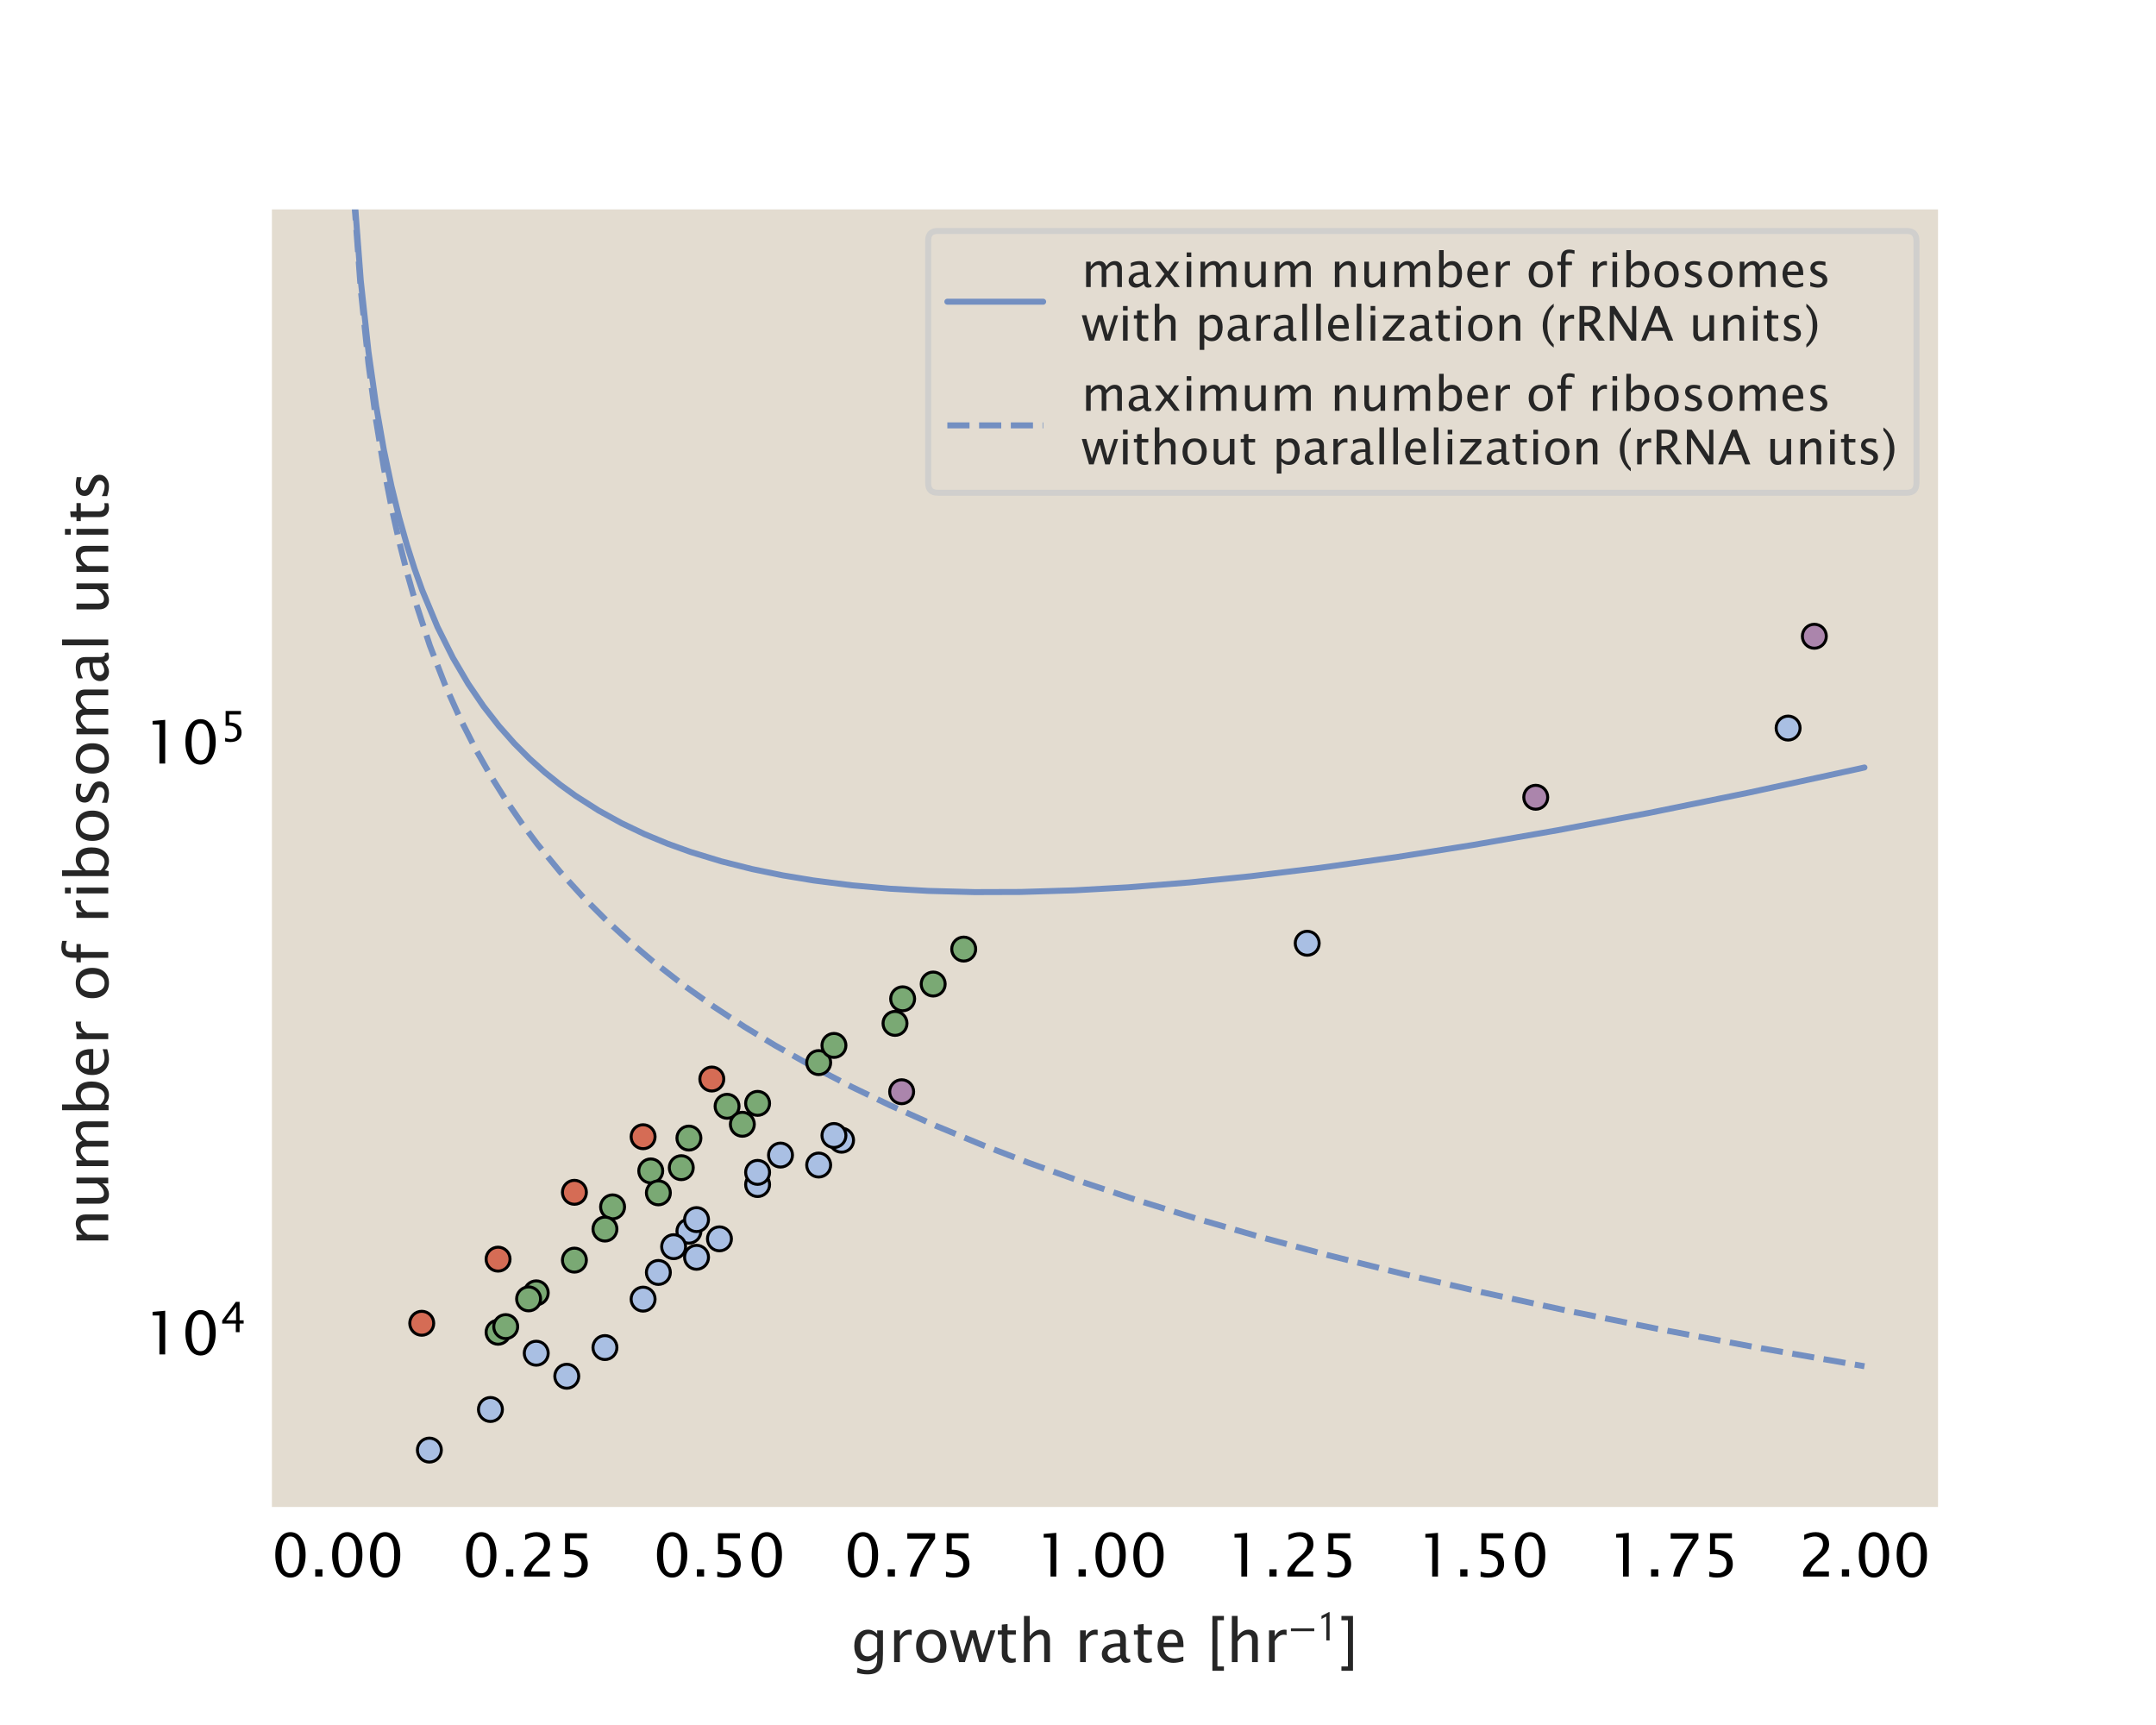 <?xml version="1.0" encoding="utf-8" standalone="no"?>
<!DOCTYPE svg PUBLIC "-//W3C//DTD SVG 1.1//EN"
  "http://www.w3.org/Graphics/SVG/1.1/DTD/svg11.dtd">
<!-- Created with matplotlib (https://matplotlib.org/) -->
<svg height="288pt" version="1.1" viewBox="0 0 360 288" width="360pt" xmlns="http://www.w3.org/2000/svg" xmlns:xlink="http://www.w3.org/1999/xlink">
 <defs>
  <style type="text/css">
*{stroke-linecap:butt;stroke-linejoin:round;}
  </style>
 </defs>
 <g id="figure_1">
  <g id="patch_1">
   <path d="M 0 288 
L 360 288 
L 360 0 
L 0 0 
z
" style="fill:#ffffff;"/>
  </g>
  <g id="axes_1">
   <g id="patch_2">
    <path d="M 45 252 
L 324 252 
L 324 34.56 
L 45 34.56 
z
" style="fill:#e3dcd0;"/>
   </g>
   <g id="matplotlib.axis_1">
    <g id="xtick_1">
     <g id="text_1">
      <!-- 0.00 -->
      <defs>
       <path d="M 31.641 -1.812 
Q 20.266 -1.812 13.297 8.609 
Q 6.344 19.047 6.344 36.141 
Q 6.344 53.219 13.297 63.641 
Q 20.266 74.078 31.641 74.078 
Q 43.062 74.078 50 63.672 
Q 56.938 53.266 56.938 36.141 
Q 56.938 19.047 50 8.609 
Q 43.062 -1.812 31.641 -1.812 
z
M 31.641 5.422 
Q 46.734 5.422 46.734 36.141 
Q 46.734 66.844 31.641 66.844 
Q 16.609 66.844 16.609 36.141 
Q 16.609 5.422 31.641 5.422 
z
" id="LucidaSansUnicode-48"/>
       <path d="M 9.766 0 
L 9.766 12.062 
L 21.828 12.062 
L 21.828 0 
z
" id="LucidaSansUnicode-46"/>
      </defs>
      <g transform="translate(45.334 263.209)scale(0.1 -0.1)">
       <use xlink:href="#LucidaSansUnicode-48"/>
       <use x="63.232" xlink:href="#LucidaSansUnicode-46"/>
       <use x="94.873" xlink:href="#LucidaSansUnicode-48"/>
       <use x="158.105" xlink:href="#LucidaSansUnicode-48"/>
      </g>
     </g>
    </g>
    <g id="xtick_2">
     <g id="text_2">
      <!-- 0.25 -->
      <defs>
       <path d="M 8.297 0 
L 8.297 8.453 
Q 12.5 18.266 25.297 29.828 
L 30.812 34.766 
Q 41.453 44.391 41.453 53.859 
Q 41.453 59.906 37.812 63.375 
Q 34.188 66.844 27.781 66.844 
Q 20.312 66.844 10.109 61.031 
L 10.109 69.531 
Q 19.734 74.078 29.25 74.078 
Q 39.406 74.078 45.531 68.609 
Q 51.656 63.141 51.656 54.109 
Q 51.656 47.609 48.547 42.578 
Q 45.453 37.547 37.016 30.375 
L 33.297 27.203 
Q 21.734 17.391 19.922 8.453 
L 51.312 8.453 
L 51.312 0 
z
" id="LucidaSansUnicode-50"/>
       <path d="M 12.156 -0.297 
L 12.156 8.297 
Q 19.344 5.422 25.828 5.422 
Q 32.953 5.422 37.031 9.609 
Q 41.109 13.812 41.109 21.188 
Q 41.109 29.109 35.344 33.281 
Q 29.594 37.453 18.703 37.453 
Q 16.156 37.453 13.375 37.109 
L 13.375 72.266 
L 49.953 72.266 
L 49.953 63.875 
L 21.828 63.875 
L 21.828 44.828 
Q 35.75 44.828 43.562 38.422 
Q 51.375 32.031 51.375 20.703 
Q 51.375 10.156 44.266 4.172 
Q 37.156 -1.812 24.656 -1.812 
Q 19.094 -1.812 12.156 -0.297 
z
" id="LucidaSansUnicode-53"/>
      </defs>
      <g transform="translate(77.198 263.209)scale(0.1 -0.1)">
       <use xlink:href="#LucidaSansUnicode-48"/>
       <use x="63.232" xlink:href="#LucidaSansUnicode-46"/>
       <use x="94.873" xlink:href="#LucidaSansUnicode-50"/>
       <use x="158.105" xlink:href="#LucidaSansUnicode-53"/>
      </g>
     </g>
    </g>
    <g id="xtick_3">
     <g id="text_3">
      <!-- 0.50 -->
      <g transform="translate(109.063 263.209)scale(0.1 -0.1)">
       <use xlink:href="#LucidaSansUnicode-48"/>
       <use x="63.232" xlink:href="#LucidaSansUnicode-46"/>
       <use x="94.873" xlink:href="#LucidaSansUnicode-53"/>
       <use x="158.105" xlink:href="#LucidaSansUnicode-48"/>
      </g>
     </g>
    </g>
    <g id="xtick_4">
     <g id="text_4">
      <!-- 0.75 -->
      <defs>
       <path d="M 15.047 0 
Q 16.453 8.453 19.062 14.594 
Q 21.688 20.75 28.328 31.5 
L 48.047 63.234 
L 10.844 63.234 
L 10.844 72.266 
L 57.234 72.266 
L 57.234 63.234 
Q 29.438 22.266 26.125 0 
z
" id="LucidaSansUnicode-55"/>
      </defs>
      <g transform="translate(140.928 263.209)scale(0.1 -0.1)">
       <use xlink:href="#LucidaSansUnicode-48"/>
       <use x="63.232" xlink:href="#LucidaSansUnicode-46"/>
       <use x="94.873" xlink:href="#LucidaSansUnicode-55"/>
       <use x="158.105" xlink:href="#LucidaSansUnicode-53"/>
      </g>
     </g>
    </g>
    <g id="xtick_5">
     <g id="text_5">
      <!-- 1.00 -->
      <defs>
       <path d="M 26.172 0 
L 26.172 65.047 
L 14.75 65.047 
L 14.75 71.094 
L 35.844 72.906 
L 35.844 0 
z
" id="LucidaSansUnicode-49"/>
      </defs>
      <g transform="translate(172.792 263.209)scale(0.1 -0.1)">
       <use xlink:href="#LucidaSansUnicode-49"/>
       <use x="63.232" xlink:href="#LucidaSansUnicode-46"/>
       <use x="94.873" xlink:href="#LucidaSansUnicode-48"/>
       <use x="158.105" xlink:href="#LucidaSansUnicode-48"/>
      </g>
     </g>
    </g>
    <g id="xtick_6">
     <g id="text_6">
      <!-- 1.25 -->
      <g transform="translate(204.657 263.209)scale(0.1 -0.1)">
       <use xlink:href="#LucidaSansUnicode-49"/>
       <use x="63.232" xlink:href="#LucidaSansUnicode-46"/>
       <use x="94.873" xlink:href="#LucidaSansUnicode-50"/>
       <use x="158.105" xlink:href="#LucidaSansUnicode-53"/>
      </g>
     </g>
    </g>
    <g id="xtick_7">
     <g id="text_7">
      <!-- 1.50 -->
      <g transform="translate(236.522 263.209)scale(0.1 -0.1)">
       <use xlink:href="#LucidaSansUnicode-49"/>
       <use x="63.232" xlink:href="#LucidaSansUnicode-46"/>
       <use x="94.873" xlink:href="#LucidaSansUnicode-53"/>
       <use x="158.105" xlink:href="#LucidaSansUnicode-48"/>
      </g>
     </g>
    </g>
    <g id="xtick_8">
     <g id="text_8">
      <!-- 1.75 -->
      <g transform="translate(268.386 263.209)scale(0.1 -0.1)">
       <use xlink:href="#LucidaSansUnicode-49"/>
       <use x="63.232" xlink:href="#LucidaSansUnicode-46"/>
       <use x="94.873" xlink:href="#LucidaSansUnicode-55"/>
       <use x="158.105" xlink:href="#LucidaSansUnicode-53"/>
      </g>
     </g>
    </g>
    <g id="xtick_9">
     <g id="text_9">
      <!-- 2.00 -->
      <g transform="translate(300.251 263.209)scale(0.1 -0.1)">
       <use xlink:href="#LucidaSansUnicode-50"/>
       <use x="63.232" xlink:href="#LucidaSansUnicode-46"/>
       <use x="94.873" xlink:href="#LucidaSansUnicode-48"/>
       <use x="158.105" xlink:href="#LucidaSansUnicode-48"/>
      </g>
     </g>
    </g>
    <g id="text_10">
     <!-- growth rate [hr$^{-1}$] -->
     <defs>
      <path d="M 9.812 -17.625 
L 10.938 -9.281 
Q 19.281 -13.234 27.438 -13.234 
Q 43.656 -13.234 43.656 4 
L 43.656 12.359 
Q 41.156 7.078 36.547 4.141 
Q 31.938 1.219 26.266 1.219 
Q 16.656 1.219 11.031 8.125 
Q 5.422 15.047 5.422 26.859 
Q 5.422 38.969 11.812 46.578 
Q 18.219 54.203 28.375 54.203 
Q 37.25 54.203 43.656 46.969 
L 43.656 53.031 
L 53.328 53.031 
L 53.328 14.453 
Q 53.328 2 52.031 -3.984 
Q 50.734 -9.969 47.172 -13.766 
Q 40.875 -20.453 27.484 -20.453 
Q 18.312 -20.453 9.812 -17.625 
z
M 43.656 18.359 
L 43.656 40.375 
Q 37.312 46.969 29.828 46.969 
Q 23.188 46.969 19.422 41.641 
Q 15.672 36.328 15.672 26.906 
Q 15.672 9.625 27.938 9.625 
Q 36.281 9.625 43.656 18.359 
z
" id="LucidaSansUnicode-103"/>
      <path d="M 9.625 0 
L 9.625 53.031 
L 19.234 53.031 
L 19.234 43.062 
Q 24.953 54.203 35.844 54.203 
Q 37.312 54.203 38.922 53.953 
L 38.922 44.969 
Q 36.422 45.797 34.516 45.797 
Q 25.391 45.797 19.234 34.969 
L 19.234 0 
z
" id="LucidaSansUnicode-114"/>
      <path d="M 30.719 -1.219 
Q 19.047 -1.219 12.234 6.25 
Q 5.422 13.719 5.422 26.516 
Q 5.422 39.312 12.234 46.75 
Q 19.047 54.203 30.719 54.203 
Q 42.391 54.203 49.188 46.75 
Q 56 39.312 56 26.516 
Q 56 13.719 49.188 6.25 
Q 42.391 -1.219 30.719 -1.219 
z
M 30.719 6 
Q 37.891 6 41.844 11.375 
Q 45.797 16.75 45.797 26.516 
Q 45.797 36.281 41.844 41.625 
Q 37.891 46.969 30.719 46.969 
Q 23.531 46.969 19.594 41.625 
Q 15.672 36.281 15.672 26.516 
Q 15.672 16.75 19.594 11.375 
Q 23.531 6 30.719 6 
z
" id="LucidaSansUnicode-111"/>
      <path d="M 15.766 0 
L 0.594 53.031 
L 10.016 53.031 
L 21.625 11.969 
L 34.188 53.031 
L 43.797 53.031 
L 54.781 11.969 
L 68.109 53.031 
L 76.375 53.031 
L 59.078 0 
L 49.422 0 
L 38.188 41.062 
L 25.484 0 
z
" id="LucidaSansUnicode-119"/>
      <path d="M 33.25 0 
Q 28.812 -1.219 25.531 -1.219 
Q 18.219 -1.219 14.109 2.969 
Q 10.016 7.172 10.016 14.656 
L 10.016 45.797 
L 3.375 45.797 
L 3.375 53.031 
L 10.016 53.031 
L 10.016 62.641 
L 19.625 63.578 
L 19.625 53.031 
L 33.5 53.031 
L 33.5 45.797 
L 19.625 45.797 
L 19.625 16.406 
Q 19.625 6 28.609 6 
Q 30.516 6 33.25 6.641 
z
" id="LucidaSansUnicode-116"/>
      <path d="M 9.625 0 
L 9.625 77.094 
L 19.234 77.094 
L 19.234 43.062 
Q 26.859 54.203 37.891 54.203 
Q 44.828 54.203 48.906 49.828 
Q 52.984 45.453 52.984 38.094 
L 52.984 0 
L 43.359 0 
L 43.359 34.969 
Q 43.359 40.875 41.625 43.391 
Q 39.891 45.906 35.891 45.906 
Q 27.047 45.906 19.234 34.328 
L 19.234 0 
z
" id="LucidaSansUnicode-104"/>
      <path id="LucidaSansUnicode-32"/>
      <path d="M 36.969 6.734 
Q 28.328 -1.219 20.312 -1.219 
Q 13.719 -1.219 9.375 2.906 
Q 5.031 7.031 5.031 13.328 
Q 5.031 22.016 12.328 26.672 
Q 19.625 31.344 33.297 31.344 
L 35.547 31.344 
L 35.547 37.75 
Q 35.547 46.969 25.922 46.969 
Q 18.453 46.969 9.625 42.281 
L 9.625 50.25 
Q 19.344 54.203 27.938 54.203 
Q 36.766 54.203 40.969 50.172 
Q 45.172 46.141 45.172 37.75 
L 45.172 13.719 
Q 45.172 5.469 50.25 5.469 
Q 50.875 5.469 52.094 5.672 
L 52.781 0.344 
Q 49.516 -1.219 45.562 -1.219 
Q 38.812 -1.219 36.969 6.734 
z
M 35.547 11.969 
L 35.547 25.688 
L 32.469 25.781 
Q 24.469 25.781 19.562 22.797 
Q 14.656 19.828 14.656 14.891 
Q 14.656 11.422 17.094 9.031 
Q 19.531 6.641 23.047 6.641 
Q 29.047 6.641 35.547 11.969 
z
" id="LucidaSansUnicode-97"/>
      <path d="M 48.484 1.703 
Q 38.812 -1.219 31.938 -1.219 
Q 20.172 -1.219 12.797 6.562 
Q 5.422 14.359 5.422 26.766 
Q 5.422 38.812 11.938 46.531 
Q 18.453 54.25 28.609 54.25 
Q 38.234 54.25 43.484 47.391 
Q 48.734 40.531 48.734 27.938 
L 48.688 25 
L 15.234 25 
Q 17.328 6.109 33.734 6.109 
Q 39.75 6.109 48.484 9.328 
z
M 15.672 32.234 
L 39.062 32.234 
Q 39.062 47.016 28.031 47.016 
Q 16.938 47.016 15.672 32.234 
z
" id="LucidaSansUnicode-101"/>
      <path d="M 9.625 -14.453 
L 9.625 77.094 
L 28.906 77.094 
L 28.906 69.875 
L 18.062 69.875 
L 18.062 -7.234 
L 28.906 -7.234 
L 28.906 -14.453 
z
" id="LucidaSansUnicode-91"/>
      <path d="M 62.094 22 
L 6.406 22 
L 6.406 28.594 
L 62.094 28.594 
z
" id="STIXGeneral-Regular-8722"/>
      <path d="M 30.203 0 
L 22.297 0 
L 22.297 57 
Q 20.094 56 15.75 53.75 
Q 11.406 51.5 10.797 51.203 
L 10.797 58.5 
L 28.797 67.703 
L 30.203 67.203 
z
" id="STIXGeneral-Regular-120803"/>
      <path d="M 22.906 77.094 
L 22.906 -14.453 
L 3.609 -14.453 
L 3.609 -7.234 
L 14.453 -7.234 
L 14.453 69.875 
L 3.609 69.875 
L 3.609 77.094 
z
" id="LucidaSansUnicode-93"/>
     </defs>
     <g style="fill:#262626;" transform="translate(142.1 277.538)scale(0.1 -0.1)">
      <use transform="translate(0 0.37)" xlink:href="#LucidaSansUnicode-103"/>
      <use transform="translate(62.354 0.37)" xlink:href="#LucidaSansUnicode-114"/>
      <use transform="translate(103.271 0.37)" xlink:href="#LucidaSansUnicode-111"/>
      <use transform="translate(164.697 0.37)" xlink:href="#LucidaSansUnicode-119"/>
      <use transform="translate(241.748 0.37)" xlink:href="#LucidaSansUnicode-116"/>
      <use transform="translate(279.15 0.37)" xlink:href="#LucidaSansUnicode-104"/>
      <use transform="translate(341.211 0.37)" xlink:href="#LucidaSansUnicode-32"/>
      <use transform="translate(372.852 0.37)" xlink:href="#LucidaSansUnicode-114"/>
      <use transform="translate(413.77 0.37)" xlink:href="#LucidaSansUnicode-97"/>
      <use transform="translate(468.994 0.37)" xlink:href="#LucidaSansUnicode-116"/>
      <use transform="translate(506.396 0.37)" xlink:href="#LucidaSansUnicode-101"/>
      <use transform="translate(562.109 0.37)" xlink:href="#LucidaSansUnicode-32"/>
      <use transform="translate(593.75 0.37)" xlink:href="#LucidaSansUnicode-91"/>
      <use transform="translate(626.27 0.37)" xlink:href="#LucidaSansUnicode-104"/>
      <use transform="translate(688.33 0.37)" xlink:href="#LucidaSansUnicode-114"/>
      <use transform="translate(730.041 36.608)scale(0.7)" xlink:href="#STIXGeneral-Regular-8722"/>
      <use transform="translate(777.991 36.608)scale(0.7)" xlink:href="#STIXGeneral-Regular-120803"/>
      <use transform="translate(815.256 0.37)" xlink:href="#LucidaSansUnicode-93"/>
     </g>
    </g>
   </g>
   <g id="matplotlib.axis_2">
    <g id="ytick_1">
     <g id="text_11">
      <!-- $\mathdefault{10^{4}}$ -->
      <defs>
       <path d="M 37.641 0 
L 37.641 20.453 
L 5.125 20.453 
L 5.125 27.734 
L 37.641 72.266 
L 46.688 72.266 
L 46.688 28.328 
L 56.344 28.328 
L 56.344 20.453 
L 46.688 20.453 
L 46.688 0 
z
M 14.547 28.328 
L 38.281 28.328 
L 38.281 60.453 
z
" id="LucidaSansUnicode-52"/>
      </defs>
      <g transform="translate(24 226.158)scale(0.1 -0.1)">
       <use transform="translate(0 0.292)" xlink:href="#LucidaSansUnicode-49"/>
       <use transform="translate(63.232 0.292)" xlink:href="#LucidaSansUnicode-48"/>
       <use transform="translate(127.393 37.414)scale(0.7)" xlink:href="#LucidaSansUnicode-52"/>
      </g>
     </g>
    </g>
    <g id="ytick_2">
     <g id="text_12">
      <!-- $\mathdefault{10^{5}}$ -->
      <g transform="translate(24 127.506)scale(0.1 -0.1)">
       <use transform="translate(0 0.292)" xlink:href="#LucidaSansUnicode-49"/>
       <use transform="translate(63.232 0.292)" xlink:href="#LucidaSansUnicode-48"/>
       <use transform="translate(127.393 37.414)scale(0.7)" xlink:href="#LucidaSansUnicode-53"/>
      </g>
     </g>
    </g>
    <g id="ytick_3"/>
    <g id="ytick_4"/>
    <g id="ytick_5"/>
    <g id="ytick_6"/>
    <g id="ytick_7"/>
    <g id="ytick_8"/>
    <g id="ytick_9"/>
    <g id="ytick_10"/>
    <g id="ytick_11"/>
    <g id="ytick_12"/>
    <g id="ytick_13"/>
    <g id="ytick_14"/>
    <g id="ytick_15"/>
    <g id="ytick_16"/>
    <g id="ytick_17"/>
    <g id="ytick_18"/>
    <g id="ytick_19"/>
    <g id="ytick_20"/>
    <g id="ytick_21"/>
    <g id="ytick_22"/>
    <g id="text_13">
     <!-- number of ribosomal units -->
     <defs>
      <path d="M 9.625 0 
L 9.625 53.031 
L 19.234 53.031 
L 19.234 43.062 
Q 26.859 54.203 37.891 54.203 
Q 44.828 54.203 48.906 49.828 
Q 52.984 45.453 52.984 38.094 
L 52.984 0 
L 43.359 0 
L 43.359 34.969 
Q 43.359 40.875 41.625 43.391 
Q 39.891 45.906 35.891 45.906 
Q 27.047 45.906 19.234 34.328 
L 19.234 0 
z
" id="LucidaSansUnicode-110"/>
      <path d="M 42.781 0 
L 42.781 9.969 
Q 35.109 -1.219 24.172 -1.219 
Q 17.234 -1.219 13.125 3.141 
Q 9.031 7.516 9.031 14.938 
L 9.031 53.031 
L 18.656 53.031 
L 18.656 18.062 
Q 18.656 12.109 20.391 9.594 
Q 22.125 7.078 26.172 7.078 
Q 34.969 7.078 42.781 18.656 
L 42.781 53.031 
L 52.391 53.031 
L 52.391 0 
z
" id="LucidaSansUnicode-117"/>
      <path d="M 9.625 0 
L 9.625 53.031 
L 19.234 53.031 
L 19.234 43.062 
Q 26.266 54.203 37.312 54.203 
Q 47.953 54.203 51.812 43.062 
Q 58.641 54.25 69.578 54.25 
Q 76.562 54.25 80.438 50.125 
Q 84.328 46 84.328 38.578 
L 84.328 0 
L 74.656 0 
L 74.656 37.062 
Q 74.656 46.141 67.484 46.141 
Q 60.016 46.141 51.812 35.547 
L 51.812 0 
L 42.141 0 
L 42.141 37.062 
Q 42.141 46.188 34.812 46.188 
Q 27.547 46.188 19.234 35.547 
L 19.234 0 
z
" id="LucidaSansUnicode-109"/>
      <path d="M 9.625 -0.594 
L 9.625 77.094 
L 19.234 77.094 
L 19.234 43.062 
Q 25.141 54.203 36.969 54.203 
Q 46.531 54.203 52.016 47.219 
Q 57.516 40.234 57.516 28.125 
Q 57.516 14.938 51.281 6.859 
Q 45.062 -1.219 34.906 -1.219 
Q 25.484 -1.219 19.234 6 
L 18.062 -0.594 
z
M 19.234 12.641 
Q 26.656 6 33.406 6 
Q 40.047 6 43.656 11.547 
Q 47.266 17.094 47.266 27.156 
Q 47.266 45.797 34.969 45.797 
Q 26.906 45.797 19.234 37.062 
z
" id="LucidaSansUnicode-98"/>
      <path d="M 11.422 0 
L 11.422 45.797 
L 3.906 45.797 
L 3.906 53.031 
L 11.422 53.031 
L 11.422 59.375 
Q 11.422 78.328 28.719 78.328 
Q 33.547 78.328 39.703 76.703 
L 39.703 69.094 
Q 33.203 71.094 29.297 71.094 
Q 24.562 71.094 22.828 68.812 
Q 21.094 66.547 21.094 60.406 
L 21.094 53.031 
L 34.328 53.031 
L 34.328 45.797 
L 21.094 45.797 
L 21.094 0 
z
" id="LucidaSansUnicode-102"/>
      <path d="M 9.625 0 
L 9.625 53.031 
L 19.234 53.031 
L 19.234 0 
z
M 9.625 62.641 
L 9.625 72.266 
L 19.234 72.266 
L 19.234 62.641 
z
" id="LucidaSansUnicode-105"/>
      <path d="M 7.672 1.859 
L 7.672 10.688 
Q 17.094 6 24.078 6 
Q 28.219 6 30.953 8.25 
Q 33.688 10.5 33.688 13.875 
Q 33.688 18.797 26.031 22.016 
L 20.406 24.422 
Q 7.953 29.594 7.953 39.312 
Q 7.953 46.234 12.859 50.219 
Q 17.781 54.203 26.312 54.203 
Q 30.766 54.203 37.312 52.984 
L 39.312 52.594 
L 39.312 44.578 
Q 31.25 46.969 26.469 46.969 
Q 22.266 46.969 19.75 45.141 
Q 17.234 43.312 17.234 40.234 
Q 17.234 35.891 24.266 32.906 
L 28.906 30.953 
Q 36.766 27.641 40.031 23.953 
Q 43.312 20.266 43.312 14.75 
Q 43.312 7.766 37.797 3.266 
Q 32.281 -1.219 23.688 -1.219 
Q 17.094 -1.219 7.672 1.859 
z
" id="LucidaSansUnicode-115"/>
      <path d="M 9.625 0 
L 9.625 77.094 
L 19.234 77.094 
L 19.234 0 
z
" id="LucidaSansUnicode-108"/>
     </defs>
     <g style="fill:#262626;" transform="translate(18.072 208.064)rotate(-90)scale(0.1 -0.1)">
      <use xlink:href="#LucidaSansUnicode-110"/>
      <use x="62.061" xlink:href="#LucidaSansUnicode-117"/>
      <use x="124.121" xlink:href="#LucidaSansUnicode-109"/>
      <use x="217.48" xlink:href="#LucidaSansUnicode-98"/>
      <use x="280.42" xlink:href="#LucidaSansUnicode-101"/>
      <use x="336.133" xlink:href="#LucidaSansUnicode-114"/>
      <use x="377.051" xlink:href="#LucidaSansUnicode-32"/>
      <use x="408.691" xlink:href="#LucidaSansUnicode-111"/>
      <use x="470.117" xlink:href="#LucidaSansUnicode-102"/>
      <use x="506.885" xlink:href="#LucidaSansUnicode-32"/>
      <use x="538.525" xlink:href="#LucidaSansUnicode-114"/>
      <use x="579.443" xlink:href="#LucidaSansUnicode-105"/>
      <use x="608.35" xlink:href="#LucidaSansUnicode-98"/>
      <use x="671.289" xlink:href="#LucidaSansUnicode-111"/>
      <use x="732.715" xlink:href="#LucidaSansUnicode-115"/>
      <use x="783.691" xlink:href="#LucidaSansUnicode-111"/>
      <use x="845.117" xlink:href="#LucidaSansUnicode-109"/>
      <use x="938.477" xlink:href="#LucidaSansUnicode-97"/>
      <use x="993.701" xlink:href="#LucidaSansUnicode-108"/>
      <use x="1022.607" xlink:href="#LucidaSansUnicode-32"/>
      <use x="1054.248" xlink:href="#LucidaSansUnicode-117"/>
      <use x="1116.309" xlink:href="#LucidaSansUnicode-110"/>
      <use x="1178.369" xlink:href="#LucidaSansUnicode-105"/>
      <use x="1207.275" xlink:href="#LucidaSansUnicode-116"/>
      <use x="1244.678" xlink:href="#LucidaSansUnicode-115"/>
     </g>
    </g>
   </g>
   <g id="line2d_1">
    <path clip-path="url(#p7136103c78)" d="M 57.682 0.816 
L 58.963 30.011 
L 60.244 46.88 
L 61.525 58.703 
L 62.806 67.761 
L 64.087 75.07 
L 65.368 81.172 
L 66.649 86.391 
L 67.93 90.935 
L 69.211 94.946 
L 70.492 98.528 
L 73.054 104.68 
L 75.616 109.806 
L 78.178 114.164 
L 80.74 117.925 
L 83.302 121.208 
L 85.864 124.101 
L 88.426 126.669 
L 90.988 128.961 
L 93.55 131.018 
L 96.112 132.871 
L 99.955 135.321 
L 103.798 137.437 
L 107.64 139.27 
L 111.483 140.861 
L 115.326 142.244 
L 120.45 143.807 
L 125.574 145.095 
L 130.698 146.147 
L 135.822 146.995 
L 142.227 147.806 
L 148.632 148.378 
L 155.037 148.742 
L 162.723 148.943 
L 170.409 148.919 
L 179.376 148.646 
L 188.343 148.145 
L 198.591 147.331 
L 208.839 146.294 
L 220.368 144.896 
L 233.178 143.096 
L 245.988 141.069 
L 260.079 138.615 
L 275.45 135.704 
L 292.103 132.313 
L 310.037 128.422 
L 311.318 128.135 
L 311.318 128.135 
" style="fill:none;stroke:#738fc1;stroke-linecap:round;"/>
   </g>
   <g id="line2d_2">
    <path clip-path="url(#p7136103c78)" d="M 57.682 1.318 
L 58.963 31.016 
L 60.244 48.387 
L 61.525 60.713 
L 62.806 70.273 
L 64.087 78.084 
L 65.368 84.689 
L 66.649 90.41 
L 67.93 95.456 
L 69.211 99.97 
L 71.773 107.781 
L 74.335 114.386 
L 76.897 120.107 
L 79.459 125.153 
L 82.021 129.667 
L 84.583 133.751 
L 87.145 137.479 
L 89.707 140.908 
L 93.55 145.586 
L 97.393 149.804 
L 101.236 153.643 
L 105.079 157.167 
L 108.921 160.422 
L 114.045 164.411 
L 119.169 168.059 
L 124.293 171.421 
L 129.417 174.538 
L 135.822 178.141 
L 142.227 181.464 
L 148.632 184.547 
L 156.318 187.977 
L 164.004 191.152 
L 171.69 194.108 
L 180.657 197.317 
L 189.624 200.302 
L 199.872 203.477 
L 210.12 206.433 
L 221.649 209.532 
L 234.459 212.73 
L 247.269 215.707 
L 261.36 218.758 
L 276.731 221.857 
L 293.384 224.979 
L 311.318 228.104 
L 311.318 228.104 
" style="fill:none;stroke:#738fc1;stroke-dasharray:3.7,1.6;stroke-dashoffset:0;"/>
   </g>
   <g id="line2d_3">
    <defs>
     <path d="M 0 2 
C 0.53 2 1.039 1.789 1.414 1.414 
C 1.789 1.039 2 0.53 2 0 
C 2 -0.53 1.789 -1.039 1.414 -1.414 
C 1.039 -1.789 0.53 -2 0 -2 
C -0.53 -2 -1.039 -1.789 -1.414 -1.414 
C -1.789 -1.039 -2 -0.53 -2 0 
C -2 0.53 -1.789 1.039 -1.414 1.414 
C -1.039 1.789 -0.53 2 0 2 
z
" id="m6d6d347b54" style="stroke:#000000;stroke-width:0.5;"/>
    </defs>
    <g clip-path="url(#p7136103c78)">
     <use style="fill:#ab85ac;stroke:#000000;stroke-width:0.5;" x="302.952" xlink:href="#m6d6d347b54" y="106.226"/>
     <use style="fill:#ab85ac;stroke:#000000;stroke-width:0.5;" x="256.433" xlink:href="#m6d6d347b54" y="133.107"/>
     <use style="fill:#ab85ac;stroke:#000000;stroke-width:0.5;" x="150.555" xlink:href="#m6d6d347b54" y="182.271"/>
    </g>
   </g>
   <g id="line2d_4">
    <defs>
     <path d="M 0 2 
C 0.53 2 1.039 1.789 1.414 1.414 
C 1.789 1.039 2 0.53 2 0 
C 2 -0.53 1.789 -1.039 1.414 -1.414 
C 1.039 -1.789 0.53 -2 0 -2 
C -0.53 -2 -1.039 -1.789 -1.414 -1.414 
C -1.789 -1.039 -2 -0.53 -2 0 
C -2 0.53 -1.789 1.039 -1.414 1.414 
C -1.039 1.789 -0.53 2 0 2 
z
" id="m65f8c0558b" style="stroke:#000000;stroke-width:0.5;"/>
    </defs>
    <g clip-path="url(#p7136103c78)">
     <use style="fill:#7aa974;stroke:#000000;stroke-width:0.5;" x="83.167" xlink:href="#m65f8c0558b" y="222.426"/>
     <use style="fill:#7aa974;stroke:#000000;stroke-width:0.5;" x="84.442" xlink:href="#m65f8c0558b" y="221.487"/>
     <use style="fill:#7aa974;stroke:#000000;stroke-width:0.5;" x="89.54" xlink:href="#m65f8c0558b" y="215.849"/>
     <use style="fill:#7aa974;stroke:#000000;stroke-width:0.5;" x="95.913" xlink:href="#m65f8c0558b" y="210.387"/>
     <use style="fill:#7aa974;stroke:#000000;stroke-width:0.5;" x="102.286" xlink:href="#m65f8c0558b" y="201.494"/>
     <use style="fill:#7aa974;stroke:#000000;stroke-width:0.5;" x="108.659" xlink:href="#m65f8c0558b" y="195.49"/>
     <use style="fill:#7aa974;stroke:#000000;stroke-width:0.5;" x="115.032" xlink:href="#m65f8c0558b" y="190.011"/>
     <use style="fill:#7aa974;stroke:#000000;stroke-width:0.5;" x="121.405" xlink:href="#m65f8c0558b" y="184.702"/>
     <use style="fill:#7aa974;stroke:#000000;stroke-width:0.5;" x="88.265" xlink:href="#m65f8c0558b" y="216.856"/>
     <use style="fill:#7aa974;stroke:#000000;stroke-width:0.5;" x="101.011" xlink:href="#m65f8c0558b" y="205.2"/>
     <use style="fill:#7aa974;stroke:#000000;stroke-width:0.5;" x="109.933" xlink:href="#m65f8c0558b" y="199.154"/>
     <use style="fill:#7aa974;stroke:#000000;stroke-width:0.5;" x="113.757" xlink:href="#m65f8c0558b" y="194.952"/>
     <use style="fill:#7aa974;stroke:#000000;stroke-width:0.5;" x="123.954" xlink:href="#m65f8c0558b" y="187.704"/>
     <use style="fill:#7aa974;stroke:#000000;stroke-width:0.5;" x="126.503" xlink:href="#m65f8c0558b" y="184.213"/>
     <use style="fill:#7aa974;stroke:#000000;stroke-width:0.5;" x="136.7" xlink:href="#m65f8c0558b" y="177.408"/>
     <use style="fill:#7aa974;stroke:#000000;stroke-width:0.5;" x="139.249" xlink:href="#m65f8c0558b" y="174.54"/>
     <use style="fill:#7aa974;stroke:#000000;stroke-width:0.5;" x="149.446" xlink:href="#m65f8c0558b" y="170.86"/>
     <use style="fill:#7aa974;stroke:#000000;stroke-width:0.5;" x="150.72" xlink:href="#m65f8c0558b" y="166.758"/>
     <use style="fill:#7aa974;stroke:#000000;stroke-width:0.5;" x="155.819" xlink:href="#m65f8c0558b" y="164.291"/>
     <use style="fill:#7aa974;stroke:#000000;stroke-width:0.5;" x="160.917" xlink:href="#m65f8c0558b" y="158.455"/>
    </g>
   </g>
   <g id="line2d_5">
    <defs>
     <path d="M 0 2 
C 0.53 2 1.039 1.789 1.414 1.414 
C 1.789 1.039 2 0.53 2 0 
C 2 -0.53 1.789 -1.039 1.414 -1.414 
C 1.039 -1.789 0.53 -2 0 -2 
C -0.53 -2 -1.039 -1.789 -1.414 -1.414 
C -1.789 -1.039 -2 -0.53 -2 0 
C -2 0.53 -1.789 1.039 -1.414 1.414 
C -1.039 1.789 -0.53 2 0 2 
z
" id="m32e0eeca04" style="stroke:#000000;stroke-width:0.5;"/>
    </defs>
    <g clip-path="url(#p7136103c78)">
     <use style="fill:#a9bfe3;stroke:#000000;stroke-width:0.5;" x="140.524" xlink:href="#m32e0eeca04" y="190.366"/>
     <use style="fill:#a9bfe3;stroke:#000000;stroke-width:0.5;" x="94.638" xlink:href="#m32e0eeca04" y="229.774"/>
     <use style="fill:#a9bfe3;stroke:#000000;stroke-width:0.5;" x="71.696" xlink:href="#m32e0eeca04" y="242.102"/>
     <use style="fill:#a9bfe3;stroke:#000000;stroke-width:0.5;" x="81.893" xlink:href="#m32e0eeca04" y="235.323"/>
     <use style="fill:#a9bfe3;stroke:#000000;stroke-width:0.5;" x="101.011" xlink:href="#m32e0eeca04" y="224.985"/>
     <use style="fill:#a9bfe3;stroke:#000000;stroke-width:0.5;" x="120.13" xlink:href="#m32e0eeca04" y="206.833"/>
     <use style="fill:#a9bfe3;stroke:#000000;stroke-width:0.5;" x="139.249" xlink:href="#m32e0eeca04" y="189.58"/>
     <use style="fill:#a9bfe3;stroke:#000000;stroke-width:0.5;" x="109.933" xlink:href="#m32e0eeca04" y="212.443"/>
     <use style="fill:#a9bfe3;stroke:#000000;stroke-width:0.5;" x="89.54" xlink:href="#m32e0eeca04" y="225.926"/>
     <use style="fill:#a9bfe3;stroke:#000000;stroke-width:0.5;" x="115.032" xlink:href="#m32e0eeca04" y="205.558"/>
     <use style="fill:#a9bfe3;stroke:#000000;stroke-width:0.5;" x="130.327" xlink:href="#m32e0eeca04" y="192.849"/>
     <use style="fill:#a9bfe3;stroke:#000000;stroke-width:0.5;" x="116.306" xlink:href="#m32e0eeca04" y="203.621"/>
     <use style="fill:#a9bfe3;stroke:#000000;stroke-width:0.5;" x="218.273" xlink:href="#m32e0eeca04" y="157.484"/>
     <use style="fill:#a9bfe3;stroke:#000000;stroke-width:0.5;" x="298.572" xlink:href="#m32e0eeca04" y="121.557"/>
     <use style="fill:#a9bfe3;stroke:#000000;stroke-width:0.5;" x="116.306" xlink:href="#m32e0eeca04" y="209.914"/>
     <use style="fill:#a9bfe3;stroke:#000000;stroke-width:0.5;" x="126.503" xlink:href="#m32e0eeca04" y="197.77"/>
     <use style="fill:#a9bfe3;stroke:#000000;stroke-width:0.5;" x="136.7" xlink:href="#m32e0eeca04" y="194.512"/>
     <use style="fill:#a9bfe3;stroke:#000000;stroke-width:0.5;" x="107.384" xlink:href="#m32e0eeca04" y="216.898"/>
     <use style="fill:#a9bfe3;stroke:#000000;stroke-width:0.5;" x="112.483" xlink:href="#m32e0eeca04" y="208.141"/>
     <use style="fill:#a9bfe3;stroke:#000000;stroke-width:0.5;" x="126.503" xlink:href="#m32e0eeca04" y="195.735"/>
    </g>
   </g>
   <g id="line2d_6">
    <defs>
     <path d="M 0 2 
C 0.53 2 1.039 1.789 1.414 1.414 
C 1.789 1.039 2 0.53 2 0 
C 2 -0.53 1.789 -1.039 1.414 -1.414 
C 1.039 -1.789 0.53 -2 0 -2 
C -0.53 -2 -1.039 -1.789 -1.414 -1.414 
C -1.789 -1.039 -2 -0.53 -2 0 
C -2 0.53 -1.789 1.039 -1.414 1.414 
C -1.039 1.789 -0.53 2 0 2 
z
" id="m0de05f3e63" style="stroke:#000000;stroke-width:0.5;"/>
    </defs>
    <g clip-path="url(#p7136103c78)">
     <use style="fill:#d56c55;stroke:#000000;stroke-width:0.5;" x="70.421" xlink:href="#m0de05f3e63" y="220.928"/>
     <use style="fill:#d56c55;stroke:#000000;stroke-width:0.5;" x="83.167" xlink:href="#m0de05f3e63" y="210.223"/>
     <use style="fill:#d56c55;stroke:#000000;stroke-width:0.5;" x="95.913" xlink:href="#m0de05f3e63" y="199.063"/>
     <use style="fill:#d56c55;stroke:#000000;stroke-width:0.5;" x="107.384" xlink:href="#m0de05f3e63" y="189.783"/>
     <use style="fill:#d56c55;stroke:#000000;stroke-width:0.5;" x="118.856" xlink:href="#m0de05f3e63" y="180.151"/>
    </g>
   </g>
   <g id="patch_3">
    <path d="M 45 252 
L 45 34.56 
" style="fill:none;stroke:#ffffff;stroke-linecap:square;stroke-linejoin:miter;stroke-width:0.8;"/>
   </g>
   <g id="patch_4">
    <path d="M 324 252 
L 324 34.56 
" style="fill:none;stroke:#ffffff;stroke-linecap:square;stroke-linejoin:miter;stroke-width:0.8;"/>
   </g>
   <g id="patch_5">
    <path d="M 45 252 
L 324 252 
" style="fill:none;stroke:#ffffff;stroke-linecap:square;stroke-linejoin:miter;stroke-width:0.8;"/>
   </g>
   <g id="patch_6">
    <path d="M 45 34.56 
L 324 34.56 
" style="fill:none;stroke:#ffffff;stroke-linecap:square;stroke-linejoin:miter;stroke-width:0.8;"/>
   </g>
   <g id="legend_1">
    <g id="patch_7">
     <path d="M 156.584 82.267 
L 318.4 82.267 
Q 320 82.267 320 80.667 
L 320 40.16 
Q 320 38.56 318.4 38.56 
L 156.584 38.56 
Q 154.984 38.56 154.984 40.16 
L 154.984 80.667 
Q 154.984 82.267 156.584 82.267 
z
" style="fill:#e3dcd0;opacity:0.8;stroke:#cccccc;stroke-linejoin:miter;"/>
    </g>
    <g id="line2d_7">
     <path d="M 158.184 50.37 
L 174.184 50.37 
" style="fill:none;stroke:#738fc1;stroke-linecap:round;"/>
    </g>
    <g id="line2d_8"/>
    <g id="text_14">
     <!-- maximum number of ribosomes -->
     <defs>
      <path d="M 4.297 0 
L 24.469 27.391 
L 4.891 53.031 
L 16.312 53.031 
L 31.781 32.625 
L 45.797 53.031 
L 55.172 53.031 
L 36.812 26.125 
L 56.781 0 
L 45.359 0 
L 29.391 21 
L 13.969 0 
z
" id="LucidaSansUnicode-120"/>
     </defs>
     <g style="fill:#262626;" transform="translate(180.584 47.928)scale(0.08 -0.08)">
      <use xlink:href="#LucidaSansUnicode-109"/>
      <use x="93.359" xlink:href="#LucidaSansUnicode-97"/>
      <use x="148.584" xlink:href="#LucidaSansUnicode-120"/>
      <use x="209.912" xlink:href="#LucidaSansUnicode-105"/>
      <use x="238.818" xlink:href="#LucidaSansUnicode-109"/>
      <use x="332.178" xlink:href="#LucidaSansUnicode-117"/>
      <use x="394.238" xlink:href="#LucidaSansUnicode-109"/>
      <use x="487.598" xlink:href="#LucidaSansUnicode-32"/>
      <use x="519.238" xlink:href="#LucidaSansUnicode-110"/>
      <use x="581.299" xlink:href="#LucidaSansUnicode-117"/>
      <use x="643.359" xlink:href="#LucidaSansUnicode-109"/>
      <use x="736.719" xlink:href="#LucidaSansUnicode-98"/>
      <use x="799.658" xlink:href="#LucidaSansUnicode-101"/>
      <use x="855.371" xlink:href="#LucidaSansUnicode-114"/>
      <use x="896.289" xlink:href="#LucidaSansUnicode-32"/>
      <use x="927.93" xlink:href="#LucidaSansUnicode-111"/>
      <use x="989.355" xlink:href="#LucidaSansUnicode-102"/>
      <use x="1026.123" xlink:href="#LucidaSansUnicode-32"/>
      <use x="1057.764" xlink:href="#LucidaSansUnicode-114"/>
      <use x="1098.682" xlink:href="#LucidaSansUnicode-105"/>
      <use x="1127.588" xlink:href="#LucidaSansUnicode-98"/>
      <use x="1190.527" xlink:href="#LucidaSansUnicode-111"/>
      <use x="1251.953" xlink:href="#LucidaSansUnicode-115"/>
      <use x="1302.93" xlink:href="#LucidaSansUnicode-111"/>
      <use x="1364.355" xlink:href="#LucidaSansUnicode-109"/>
      <use x="1457.715" xlink:href="#LucidaSansUnicode-101"/>
      <use x="1513.428" xlink:href="#LucidaSansUnicode-115"/>
     </g>
     <!-- with parallelization (rRNA units) -->
     <defs>
      <path d="M 9.625 -19.281 
L 9.625 53.031 
L 19.234 53.031 
L 19.234 43.062 
Q 25.141 54.203 36.969 54.203 
Q 46.531 54.203 52.016 47.219 
Q 57.516 40.234 57.516 28.125 
Q 57.516 14.938 51.281 6.859 
Q 45.062 -1.219 34.906 -1.219 
Q 25.484 -1.219 19.234 6 
L 19.234 -19.281 
z
M 19.234 12.641 
Q 26.656 6 33.406 6 
Q 40.047 6 43.656 11.547 
Q 47.266 17.094 47.266 27.156 
Q 47.266 45.797 34.969 45.797 
Q 26.906 45.797 19.234 37.062 
z
" id="LucidaSansUnicode-112"/>
      <path d="M 6 0 
L 6 7.234 
L 38.812 45.797 
L 7.516 45.797 
L 7.516 53.031 
L 50.688 53.031 
L 50.688 45.797 
L 17.875 7.234 
L 51.312 7.234 
L 51.312 0 
z
" id="LucidaSansUnicode-122"/>
      <path d="M 28.906 -7.812 
L 28.906 -14.453 
Q 18.359 -7.281 12.172 5.047 
Q 6 17.391 6 31.344 
Q 6 45.266 12.172 57.594 
Q 18.359 69.922 28.906 77.094 
L 28.906 70.453 
Q 21.734 62.641 18.672 53.656 
Q 15.625 44.672 15.625 31.344 
Q 15.625 17.969 18.672 8.984 
Q 21.734 0 28.906 -7.812 
z
" id="LucidaSansUnicode-40"/>
      <path d="M 9.328 0 
L 9.328 72.266 
L 31.203 72.266 
Q 41.609 72.266 47.141 67.672 
Q 52.688 63.094 52.688 54.344 
Q 52.688 47.469 48.844 42.094 
Q 45.016 36.719 38.094 33.844 
L 62.203 0 
L 49.609 0 
L 29.047 30.562 
L 19.484 30.562 
L 19.484 0 
z
M 19.484 38.234 
L 22.797 38.234 
Q 32.281 38.234 37.203 42.094 
Q 42.141 45.953 42.141 53.375 
Q 42.141 64.594 25.922 64.594 
L 19.484 64.594 
z
" id="LucidaSansUnicode-82"/>
      <path d="M 9.328 0 
L 9.328 72.266 
L 19.391 72.266 
L 55.766 16.453 
L 55.766 72.266 
L 64.547 72.266 
L 64.547 0 
L 54.547 0 
L 18.109 55.812 
L 18.109 0 
z
" id="LucidaSansUnicode-78"/>
      <path d="M 0.828 0 
L 29.5 72.266 
L 39.656 72.266 
L 67.875 0 
L 56.781 0 
L 48.922 20.016 
L 18.312 20.016 
L 10.359 0 
z
M 21.297 27.641 
L 45.953 27.641 
L 33.641 58.797 
z
" id="LucidaSansUnicode-65"/>
      <path d="M 3.609 70.453 
L 3.609 77.094 
Q 14.156 69.922 20.328 57.594 
Q 26.516 45.266 26.516 31.344 
Q 26.516 17.391 20.328 5.047 
Q 14.156 -7.281 3.609 -14.453 
L 3.609 -7.812 
Q 10.797 0 13.812 8.984 
Q 16.844 17.969 16.844 31.344 
Q 16.844 44.672 13.812 53.688 
Q 10.797 62.703 3.609 70.453 
z
" id="LucidaSansUnicode-41"/>
     </defs>
     <g style="fill:#262626;" transform="translate(180.584 56.871)scale(0.08 -0.08)">
      <use xlink:href="#LucidaSansUnicode-119"/>
      <use x="77.051" xlink:href="#LucidaSansUnicode-105"/>
      <use x="105.957" xlink:href="#LucidaSansUnicode-116"/>
      <use x="143.359" xlink:href="#LucidaSansUnicode-104"/>
      <use x="205.42" xlink:href="#LucidaSansUnicode-32"/>
      <use x="237.061" xlink:href="#LucidaSansUnicode-112"/>
      <use x="300" xlink:href="#LucidaSansUnicode-97"/>
      <use x="355.225" xlink:href="#LucidaSansUnicode-114"/>
      <use x="396.143" xlink:href="#LucidaSansUnicode-97"/>
      <use x="451.367" xlink:href="#LucidaSansUnicode-108"/>
      <use x="480.273" xlink:href="#LucidaSansUnicode-108"/>
      <use x="509.18" xlink:href="#LucidaSansUnicode-101"/>
      <use x="564.893" xlink:href="#LucidaSansUnicode-108"/>
      <use x="593.799" xlink:href="#LucidaSansUnicode-105"/>
      <use x="622.705" xlink:href="#LucidaSansUnicode-122"/>
      <use x="680.029" xlink:href="#LucidaSansUnicode-97"/>
      <use x="735.254" xlink:href="#LucidaSansUnicode-116"/>
      <use x="772.656" xlink:href="#LucidaSansUnicode-105"/>
      <use x="801.562" xlink:href="#LucidaSansUnicode-111"/>
      <use x="862.988" xlink:href="#LucidaSansUnicode-110"/>
      <use x="925.049" xlink:href="#LucidaSansUnicode-32"/>
      <use x="956.689" xlink:href="#LucidaSansUnicode-40"/>
      <use x="989.209" xlink:href="#LucidaSansUnicode-114"/>
      <use x="1030.127" xlink:href="#LucidaSansUnicode-82"/>
      <use x="1093.359" xlink:href="#LucidaSansUnicode-78"/>
      <use x="1167.236" xlink:href="#LucidaSansUnicode-65"/>
      <use x="1236.23" xlink:href="#LucidaSansUnicode-32"/>
      <use x="1267.871" xlink:href="#LucidaSansUnicode-117"/>
      <use x="1329.932" xlink:href="#LucidaSansUnicode-110"/>
      <use x="1391.992" xlink:href="#LucidaSansUnicode-105"/>
      <use x="1420.898" xlink:href="#LucidaSansUnicode-116"/>
      <use x="1458.301" xlink:href="#LucidaSansUnicode-115"/>
      <use x="1509.277" xlink:href="#LucidaSansUnicode-41"/>
     </g>
    </g>
    <g id="line2d_9">
     <path d="M 158.184 71.024 
L 174.184 71.024 
" style="fill:none;stroke:#738fc1;stroke-dasharray:3.7,1.6;stroke-dashoffset:0;"/>
    </g>
    <g id="line2d_10"/>
    <g id="text_15">
     <!-- maximum number of ribosomes -->
     <g style="fill:#262626;" transform="translate(180.584 68.581)scale(0.08 -0.08)">
      <use xlink:href="#LucidaSansUnicode-109"/>
      <use x="93.359" xlink:href="#LucidaSansUnicode-97"/>
      <use x="148.584" xlink:href="#LucidaSansUnicode-120"/>
      <use x="209.912" xlink:href="#LucidaSansUnicode-105"/>
      <use x="238.818" xlink:href="#LucidaSansUnicode-109"/>
      <use x="332.178" xlink:href="#LucidaSansUnicode-117"/>
      <use x="394.238" xlink:href="#LucidaSansUnicode-109"/>
      <use x="487.598" xlink:href="#LucidaSansUnicode-32"/>
      <use x="519.238" xlink:href="#LucidaSansUnicode-110"/>
      <use x="581.299" xlink:href="#LucidaSansUnicode-117"/>
      <use x="643.359" xlink:href="#LucidaSansUnicode-109"/>
      <use x="736.719" xlink:href="#LucidaSansUnicode-98"/>
      <use x="799.658" xlink:href="#LucidaSansUnicode-101"/>
      <use x="855.371" xlink:href="#LucidaSansUnicode-114"/>
      <use x="896.289" xlink:href="#LucidaSansUnicode-32"/>
      <use x="927.93" xlink:href="#LucidaSansUnicode-111"/>
      <use x="989.355" xlink:href="#LucidaSansUnicode-102"/>
      <use x="1026.123" xlink:href="#LucidaSansUnicode-32"/>
      <use x="1057.764" xlink:href="#LucidaSansUnicode-114"/>
      <use x="1098.682" xlink:href="#LucidaSansUnicode-105"/>
      <use x="1127.588" xlink:href="#LucidaSansUnicode-98"/>
      <use x="1190.527" xlink:href="#LucidaSansUnicode-111"/>
      <use x="1251.953" xlink:href="#LucidaSansUnicode-115"/>
      <use x="1302.93" xlink:href="#LucidaSansUnicode-111"/>
      <use x="1364.355" xlink:href="#LucidaSansUnicode-109"/>
      <use x="1457.715" xlink:href="#LucidaSansUnicode-101"/>
      <use x="1513.428" xlink:href="#LucidaSansUnicode-115"/>
     </g>
     <!-- without parallelization (rRNA units) -->
     <g style="fill:#262626;" transform="translate(180.584 77.525)scale(0.08 -0.08)">
      <use xlink:href="#LucidaSansUnicode-119"/>
      <use x="77.051" xlink:href="#LucidaSansUnicode-105"/>
      <use x="105.957" xlink:href="#LucidaSansUnicode-116"/>
      <use x="143.359" xlink:href="#LucidaSansUnicode-104"/>
      <use x="205.42" xlink:href="#LucidaSansUnicode-111"/>
      <use x="266.846" xlink:href="#LucidaSansUnicode-117"/>
      <use x="328.906" xlink:href="#LucidaSansUnicode-116"/>
      <use x="366.309" xlink:href="#LucidaSansUnicode-32"/>
      <use x="397.949" xlink:href="#LucidaSansUnicode-112"/>
      <use x="460.889" xlink:href="#LucidaSansUnicode-97"/>
      <use x="516.113" xlink:href="#LucidaSansUnicode-114"/>
      <use x="557.031" xlink:href="#LucidaSansUnicode-97"/>
      <use x="612.256" xlink:href="#LucidaSansUnicode-108"/>
      <use x="641.162" xlink:href="#LucidaSansUnicode-108"/>
      <use x="670.068" xlink:href="#LucidaSansUnicode-101"/>
      <use x="725.781" xlink:href="#LucidaSansUnicode-108"/>
      <use x="754.688" xlink:href="#LucidaSansUnicode-105"/>
      <use x="783.594" xlink:href="#LucidaSansUnicode-122"/>
      <use x="840.918" xlink:href="#LucidaSansUnicode-97"/>
      <use x="896.143" xlink:href="#LucidaSansUnicode-116"/>
      <use x="933.545" xlink:href="#LucidaSansUnicode-105"/>
      <use x="962.451" xlink:href="#LucidaSansUnicode-111"/>
      <use x="1023.877" xlink:href="#LucidaSansUnicode-110"/>
      <use x="1085.938" xlink:href="#LucidaSansUnicode-32"/>
      <use x="1117.578" xlink:href="#LucidaSansUnicode-40"/>
      <use x="1150.098" xlink:href="#LucidaSansUnicode-114"/>
      <use x="1191.016" xlink:href="#LucidaSansUnicode-82"/>
      <use x="1254.248" xlink:href="#LucidaSansUnicode-78"/>
      <use x="1328.125" xlink:href="#LucidaSansUnicode-65"/>
      <use x="1397.119" xlink:href="#LucidaSansUnicode-32"/>
      <use x="1428.76" xlink:href="#LucidaSansUnicode-117"/>
      <use x="1490.82" xlink:href="#LucidaSansUnicode-110"/>
      <use x="1552.881" xlink:href="#LucidaSansUnicode-105"/>
      <use x="1581.787" xlink:href="#LucidaSansUnicode-116"/>
      <use x="1619.189" xlink:href="#LucidaSansUnicode-115"/>
      <use x="1670.166" xlink:href="#LucidaSansUnicode-41"/>
     </g>
    </g>
   </g>
  </g>
 </g>
 <defs>
  <clipPath id="p7136103c78">
   <rect height="217.44" width="279" x="45" y="34.56"/>
  </clipPath>
 </defs>
</svg>
